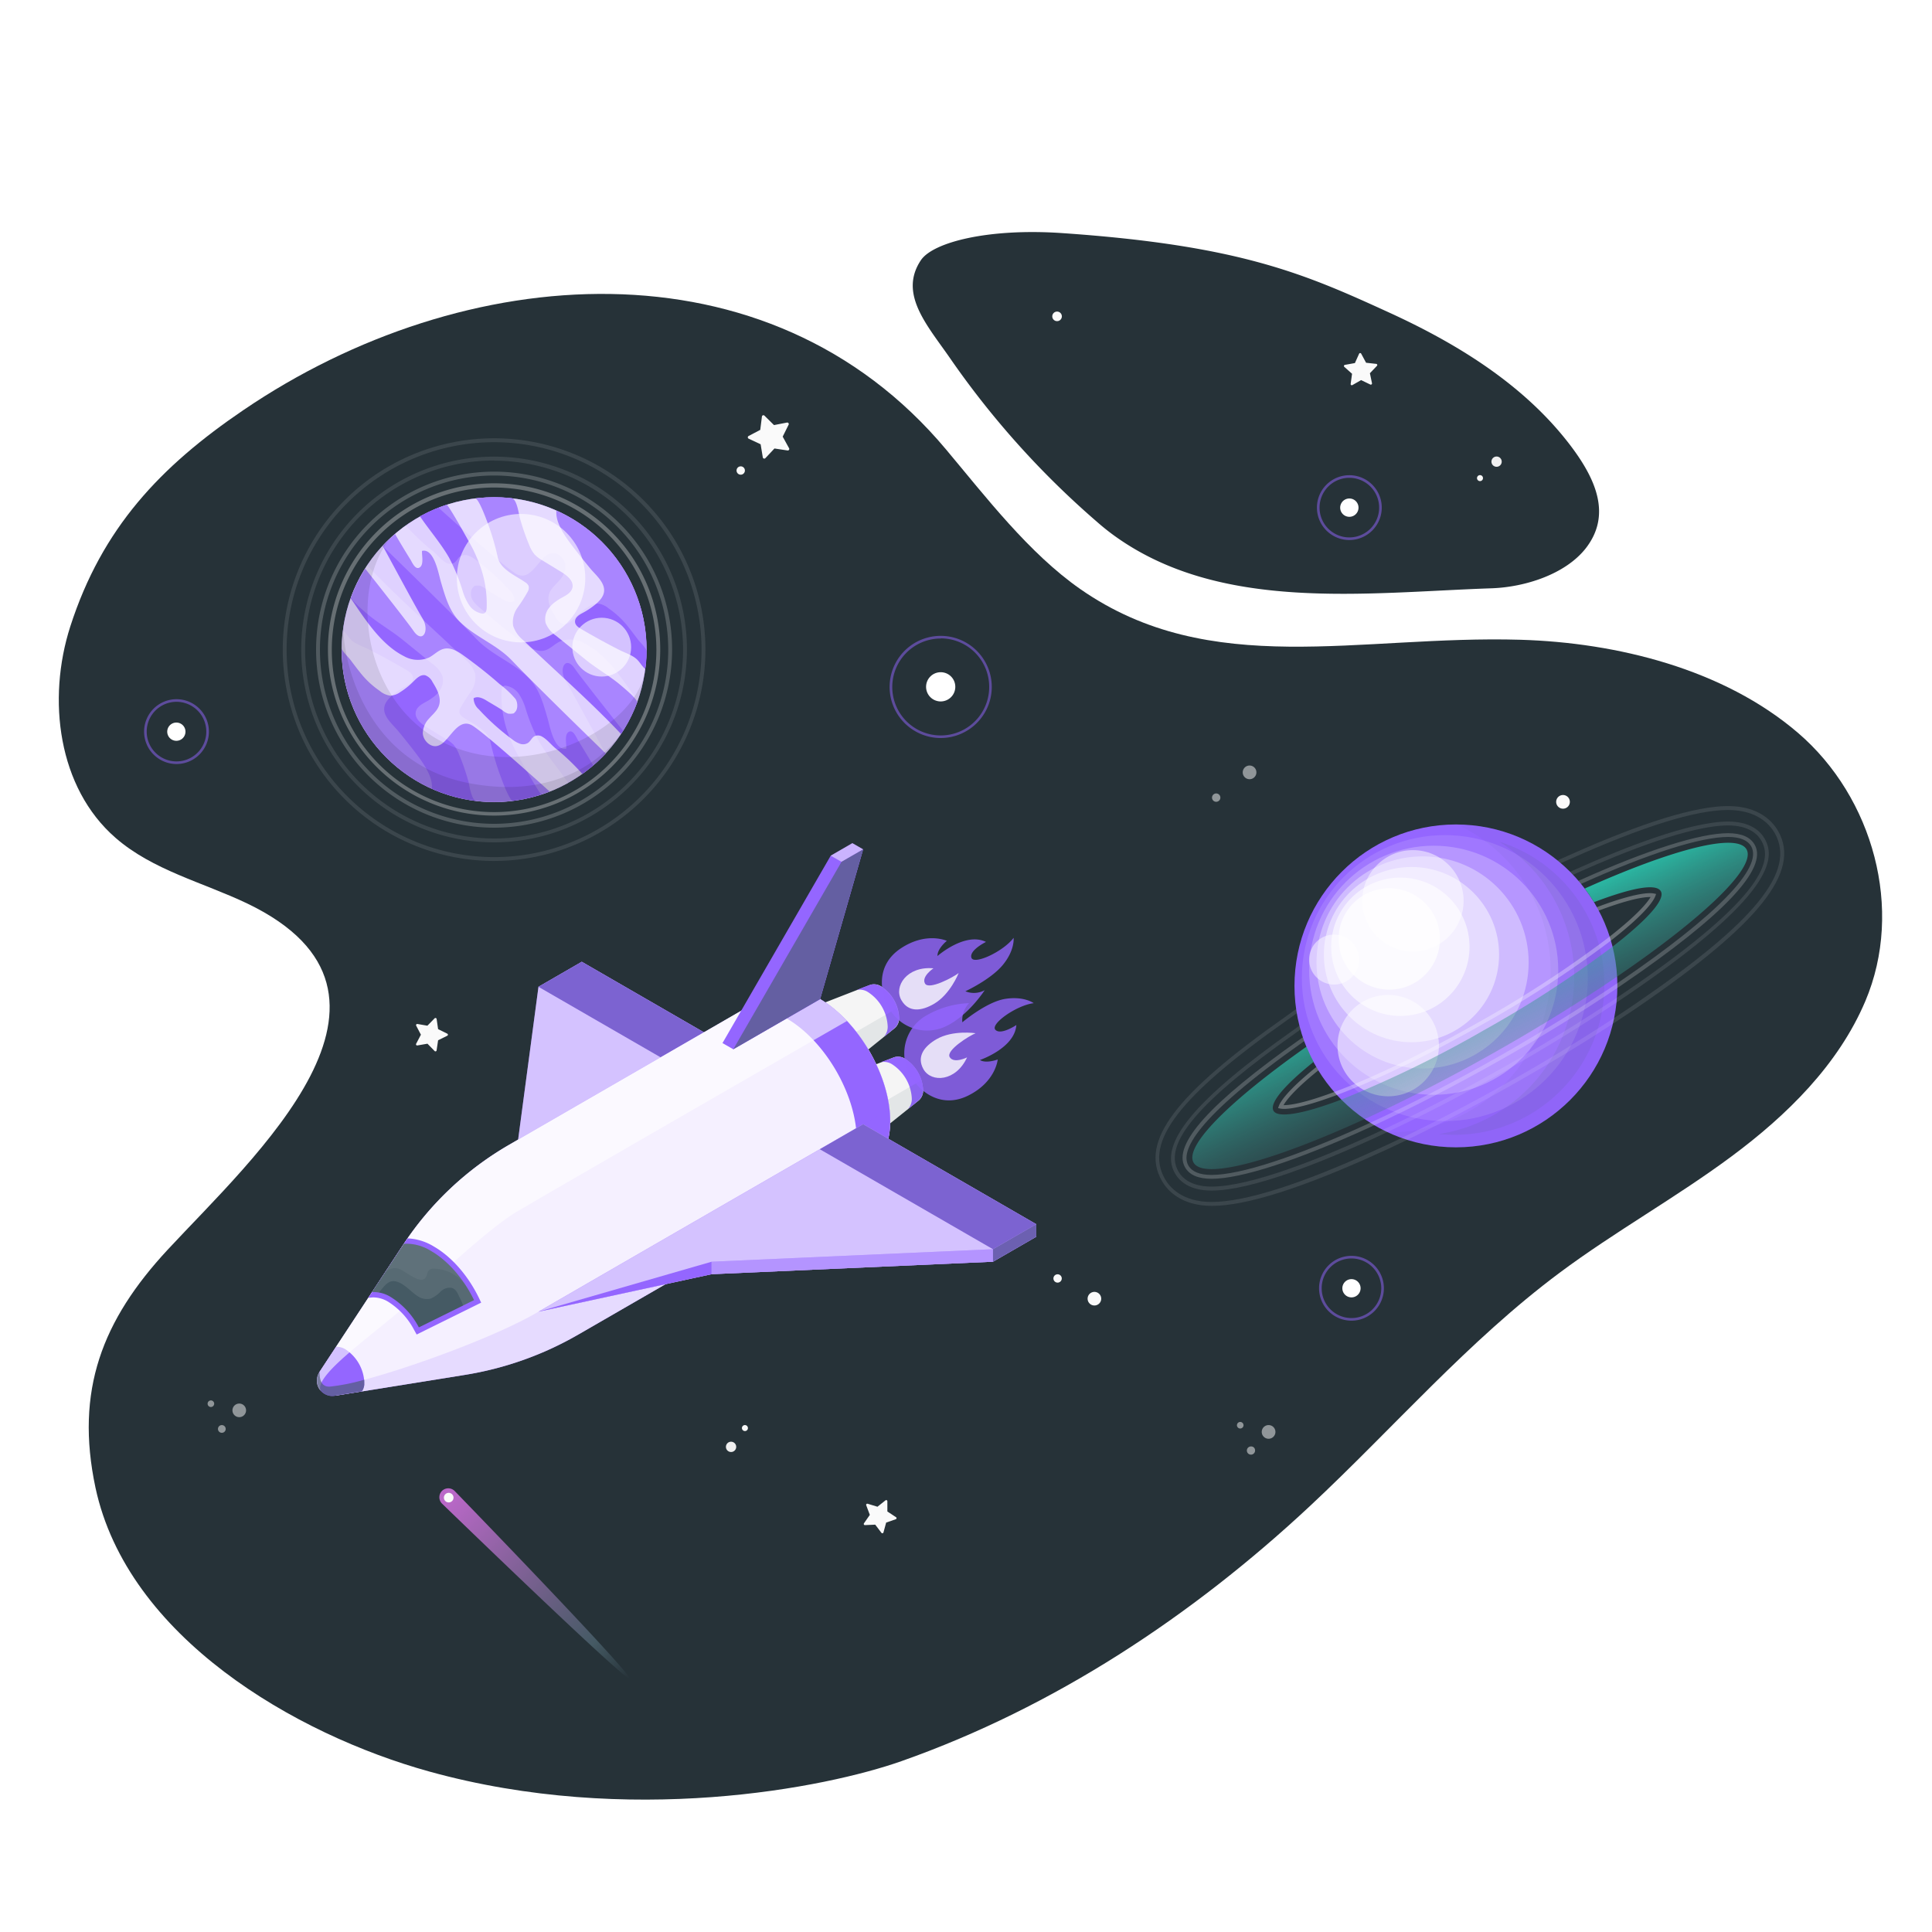 <svg class="animated" id="freepik_stories-outer-space" xmlns="http://www.w3.org/2000/svg" xmlns:xlink="http://www.w3.org/1999/xlink" viewBox="0 0 500 500" version="1.1" xmlns:svgjs="http://svgjs.com/svgjs"><style>svg#freepik_stories-outer-space:not(.animated) .animable {opacity: 0;}svg#freepik_stories-outer-space.animated #freepik--Rocket--inject-2 {animation: 6s Infinite  linear floating;animation-delay: 0s;}            @keyframes floating {                0% {                    opacity: 1;                    transform: translateY(0px);                }                50% {                    transform: translateY(-10px);                }                100% {                    opacity: 1;                    transform: translateY(0px);                }            }        </style><g id="freepik--Space--inject-2" class="animable" style="transform-origin: 251.157px 262.897px;"><g id="freepik--space--inject-2" class="animable" style="transform-origin: 251.157px 262.897px;"><path id="freepik--space--inject-2" d="M279.59,152.46c-13.32-9.28-24.57-24-34.72-36.1-46-55-124.87-49-181.88-10.23-21.47,14.58-36.58,30.5-44.8,56C12.13,181,15,203.87,29.9,216.83c9.62,8.39,22.6,11.51,34.1,17,48.85,23.46,1.45,65.82-20.63,89.62-16.89,18.2-24,36.4-18.66,61.56,8.28,38.66,51.68,63.84,86.39,73.46,51.68,14.32,102.57,4.24,122.23-2.7,39.49-13.92,75.27-37.59,105.76-66.08,21.52-20.12,40.9-42.68,64.52-60.29,14.35-10.7,30.09-19.43,44.47-30.1s27.66-23.71,34.66-40.19c10.08-23.75,2-52.76-17.37-69.4s-47.06-23.4-71.83-24.14C351.74,164.34,313.27,175.93,279.59,152.46Z" style="fill: rgb(38, 50, 56); transform-origin: 251.157px 270.901px;" class="animable"></path><path d="M288,138.36c27.6,20.23,65.38,15,98,13.89,8.55-.29,19-3.56,24.34-10.28,6.66-8.48,2.88-17.57-3.56-26.21C395,100,377.64,89.2,359.76,81c-21.86-10-38.53-17.5-84.95-20.68-19-1.3-33.31,2.35-36.47,7-5.85,8.71,1.65,16.88,7.49,25.32a224.79,224.79,0,0,0,38,42.35Q285.88,136.8,288,138.36Z" style="fill: rgb(38, 50, 56); transform-origin: 325.03px 106.866px;" id="elc71hd2vcxv8" class="animable"></path></g></g><g id="freepik--Planets--inject-2" class="animable" style="transform-origin: 267.466px 212.755px;"><g id="freepik--Planet--inject-2" class="animable" style="transform-origin: 127.87px 168.12px;"><g id="freepik--Rings--inject-2" class="animable" style="transform-origin: 127.87px 168.12px;"><g id="elhtfsc6e7zvf"><path d="M127.87,211.08a43,43,0,1,1,43-43A43,43,0,0,1,127.87,211.08Zm0-84.91a42,42,0,1,0,42,42A42,42,0,0,0,127.87,126.17Z" style="fill: rgb(255, 255, 255); opacity: 0.3; transform-origin: 127.87px 168.08px;" class="animable" id="el2u9at3vo2rh"></path></g><g id="eltl4nq4b0g3"><path d="M127.87,214.2a46.07,46.07,0,1,1,46.07-46.07A46.12,46.12,0,0,1,127.87,214.2Zm0-91.14a45.07,45.07,0,1,0,45.07,45.07A45.11,45.11,0,0,0,127.87,123.06Z" style="fill: rgb(255, 255, 255); opacity: 0.2; transform-origin: 127.87px 168.13px;" class="animable" id="eltworo75cpi"></path></g><g id="el7l7b9nw3dqa"><path d="M127.87,218a49.91,49.91,0,1,1,49.91-49.91A50,50,0,0,1,127.87,218Zm0-98.82a48.91,48.91,0,1,0,48.91,48.91A49,49,0,0,0,127.87,119.22Z" style="fill: rgb(255, 255, 255); opacity: 0.1; transform-origin: 127.87px 168.09px;" class="animable" id="elc151g6k926"></path></g><g id="elfznqz468cki"><path d="M127.87,222.81a54.69,54.69,0,1,1,54.69-54.68A54.74,54.74,0,0,1,127.87,222.81Zm0-108.37a53.69,53.69,0,1,0,53.69,53.69A53.75,53.75,0,0,0,127.87,114.44Z" style="fill: rgb(255, 255, 255); opacity: 0.1; transform-origin: 127.87px 168.12px;" class="animable" id="el31xi7dl2z7"></path></g></g><g id="freepik--planet--inject-2" class="animable" style="transform-origin: 127.86px 168.145px;"><circle cx="127.87" cy="168.13" r="39.44" style="fill: #9466FF; transform-origin: 127.87px 168.13px;" id="elqpkor7ujuxq" class="animable"></circle><g id="elzd2abdur9jr"><circle cx="127.87" cy="168.13" r="39.44" style="fill: rgb(255, 255, 255); opacity: 0.7; transform-origin: 127.87px 168.13px;" class="animable" id="el7lgfm0hkywl"></circle></g><path d="M123.46,144.46c-.28-.68-.58-1.34-.88-2-.55-1.15-6.59-12-7-11.84a39.6,39.6,0,0,0-6.89,3c2.4,3.56,5.41,7,7.54,10.72a49.25,49.25,0,0,1,3.53,8.67,13.8,13.8,0,0,0,1.67,3.61,5,5,0,0,0,3.25,2.15,1.23,1.23,0,0,0,.63-.05c.47-.2.6-.8.64-1.31A29.27,29.27,0,0,0,123.46,144.46Z" style="fill: #9466FF; transform-origin: 117.33px 144.704px;" id="el2gi2fn0c0qe" class="animable"></path><path d="M156.77,195c-6.68-6.49-19.12-18.64-24.35-24.13-4-4.15-9.44-6-13.44-10-2.74-2.73-3.81-6.66-4.9-10.37-.61-2.09-1.73-8.67-4.86-7.93-.1,1.08.55,3.56-.61,4.29s-2-1.45-2.41-2.08-4-6.53-3.93-6.58a39,39,0,0,0-3.22,3.08c3.47,6.4,9,16.68,10.32,18.8,1.87,3.13,0,6.59-2.33,3.23-1.44-2.09-7.88-10.27-12.53-16.15a39.14,39.14,0,0,0-3.75,7.66c3.66,5.37,7.83,12,13.8,15a7.22,7.22,0,0,0,6.44.36c1.35-.68,2.42-1.93,3.89-2.27,1.84-.43,3.65.7,5.18,1.81,3.17,2.29,6.26,4.7,9.19,7.29a25.48,25.48,0,0,1,4.15,3.88c.6.88.72,2.81-.28,3.53,0,.37-1.44.31-1.64.26a4.6,4.6,0,0,1-1.44-.85c-1.31-.88-2.71-1.65-4.06-2.47-1-.64-2.38-1.29-3.42-.65a3.86,3.86,0,0,0,1.35,2.86,60.44,60.44,0,0,0,8.71,7.82,6.76,6.76,0,0,0,1.94,1.09,2.41,2.41,0,0,0,2.14-.26c.62-.46.91-1.28,1.58-1.67a2.11,2.11,0,0,1,2.06.12c1.42.81,2.5,2.37,3.86,3.34a60.8,60.8,0,0,1,6.51,6.29A39.69,39.69,0,0,0,156.77,195Z" style="fill: #9466FF; transform-origin: 123.765px 169.25px;" id="elbab3uw9lpa" class="animable"></path><path d="M127.87,207.57a39.21,39.21,0,0,0,14.38-2.72c-6.48-5.84-16.79-15-19.88-17-2.75-1.78-4.65,1-6.27,2.87-.79.92-1.72,2.08-3,2.34-1.84.37-3.63-1.54-3.68-3.31A5.74,5.74,0,0,1,111,186c.93-1.07,2.11-2,2.58-3.33.74-2.07-.47-4.29-1.64-6.16a3.4,3.4,0,0,0-1.89-1.75c-1.2-.26-2.23.78-3.09,1.64a19,19,0,0,1-3.4,2.73,4.62,4.62,0,0,1-2.57.9,5.28,5.28,0,0,1-2.73-1.24,22.87,22.87,0,0,1-5.21-4.94c-.81-1-1.6-2.07-2.39-3.12-.44-.59-2.24-2.32-2.24-3,0,.13,0,.26,0,.39A39.44,39.44,0,0,0,127.87,207.57Z" style="fill: #9466FF; transform-origin: 115.335px 187.65px;" id="elcft977ifw5" class="animable"></path><path d="M144,132.13c-.19,2.13.73,4.65,3.77,8.69,1.59,2.11,3.25,4.18,4.93,6.23,1.31,1.6,3.67,3.49,3.65,5.72,0,1.49-1.13,2.73-2.28,3.67a19.54,19.54,0,0,1-3.19,2.14c-.93.49-2,1.12-2.06,2.18s.92,1.64,1.76,2.13q4.77,2.79,9.68,5.3c1.42.73,3.3,1.31,4.49,2.38.83.75,1.34,1.82,2.23,2.55a24.46,24.46,0,0,0,.36-5A39.43,39.43,0,0,0,144,132.13Z" style="fill: #9466FF; transform-origin: 155.664px 152.625px;" id="el1kt0my2izy7" class="animable"></path><path d="M143.75,155.74a14.82,14.82,0,0,1,1.55-1c1.17-.63,2.53-1.33,2.84-2.62.4-1.74-1.34-3.16-2.87-4.09l-4.76-2.91a9.27,9.27,0,0,1-2.15-1.62,8.57,8.57,0,0,1-1.41-2.48,57.61,57.61,0,0,1-2.44-7.09c-.25-.89-.74-4.85-2.11-5A39.05,39.05,0,0,0,123,129c.8-.05,2.62,4.76,2.88,5.47a65.56,65.56,0,0,1,2.91,9.63c.6,3.22,4.6,4.83,7.12,6.58a2.27,2.27,0,0,1,.89.93,2,2,0,0,1-.22,1.51,42.81,42.81,0,0,1-2.67,4.18,6.39,6.39,0,0,0-1.1,4.7,8.14,8.14,0,0,0,2.63,3.7c8.42,8.06,17.32,15.82,25.29,24.26a39.27,39.27,0,0,0,4.16-8.17c.29-.78-4.31-4.49-4.91-5-2.71-2.15-5.76-3.91-8.48-6.11l-7.57-6.14a7.15,7.15,0,0,1-2.72-3.31,4.59,4.59,0,0,1,.88-3.91A7.73,7.73,0,0,1,143.75,155.74Z" style="fill: #9466FF; transform-origin: 143.952px 159.32px;" id="eli2n3fcyeok" class="animable"></path><g id="elrdhodl0krcj"><g style="opacity: 0.2; transform-origin: 127.849px 168.15px;" class="animable" id="ely7u3df37iuf"><path d="M132.29,191.8c.28.68.57,1.33.88,2,.55,1.15,6.59,12,7,11.84a38.14,38.14,0,0,0,6.89-3c-2.4-3.56-5.41-7-7.54-10.71a48.6,48.6,0,0,1-3.53-8.68,13.66,13.66,0,0,0-1.68-3.61,5,5,0,0,0-3.24-2.14,1.13,1.13,0,0,0-.63,0c-.47.19-.6.79-.64,1.3A29,29,0,0,0,132.29,191.8Z" style="fill: rgb(255, 255, 255); transform-origin: 138.418px 191.548px;" id="el0sut8h3w0tep" class="animable"></path><path d="M99,141.29c6.68,6.5,19.11,18.64,24.35,24.13,4,4.16,9.44,6,13.44,10,2.73,2.73,3.81,6.66,4.89,10.37.61,2.09,1.74,8.67,4.87,7.93.1-1.08-.55-3.56.61-4.29s2,1.44,2.4,2.08,4,6.52,3.94,6.58A42.58,42.58,0,0,0,156.7,195c-3.47-6.41-9.06-16.68-10.32-18.8-1.87-3.14,0-6.6,2.32-3.24,1.45,2.09,7.88,10.28,12.54,16.15a39.43,39.43,0,0,0,3.75-7.66c-3.66-5.37-7.84-12-13.8-15a7.22,7.22,0,0,0-6.44-.36c-1.35.68-2.42,1.93-3.89,2.27-1.84.43-3.65-.71-5.18-1.82-3.17-2.29-6.26-4.7-9.19-7.28-1.32-1.17-3.15-2.43-4.15-3.89-.6-.88-.72-2.81.28-3.53,0-.37,1.43-.31,1.64-.26a5.16,5.16,0,0,1,1.44.85c1.31.88,2.71,1.66,4.06,2.48,1,.64,2.37,1.28,3.42.64a3.8,3.8,0,0,0-1.36-2.85,58.7,58.7,0,0,0-8.7-7.82,6.93,6.93,0,0,0-1.94-1.1,2.49,2.49,0,0,0-2.15.26c-.61.46-.91,1.29-1.57,1.67a2.08,2.08,0,0,1-2.06-.11c-1.42-.82-2.51-2.38-3.86-3.34A60.87,60.87,0,0,1,105,136,39.69,39.69,0,0,0,99,141.29Z" style="fill: rgb(255, 255, 255); transform-origin: 131.995px 167.045px;" id="elu9k8nn148st" class="animable"></path><path d="M127.87,128.69a39.49,39.49,0,0,0-14.38,2.71c6.49,5.85,16.8,15,19.89,17,2.75,1.78,4.65-1,6.27-2.88.79-.91,1.72-2.08,3-2.33,1.84-.38,3.63,1.54,3.68,3.31a5.72,5.72,0,0,1-1.59,3.74c-.92,1.07-2.1,2-2.58,3.32-.74,2.08.48,4.3,1.65,6.16a3.42,3.42,0,0,0,1.89,1.76c1.19.26,2.23-.78,3.09-1.65a18.9,18.9,0,0,1,3.39-2.72,4.62,4.62,0,0,1,2.58-.91,5.32,5.32,0,0,1,2.73,1.24,22.87,22.87,0,0,1,5.21,4.94c.8,1,1.6,2.08,2.39,3.13.44.58,2.24,2.31,2.24,3,0-.13,0-.26,0-.39A39.44,39.44,0,0,0,127.87,128.69Z" style="fill: rgb(255, 255, 255); transform-origin: 140.41px 148.6px;" id="el9rtarwgd1fk" class="animable"></path><path d="M111.77,204.13c.19-2.13-.73-4.66-3.77-8.69-1.59-2.12-3.25-4.18-4.93-6.23-1.31-1.6-3.68-3.5-3.65-5.73,0-1.49,1.13-2.72,2.28-3.67a19.48,19.48,0,0,1,3.19-2.13c.92-.5,2-1.13,2-2.18s-.92-1.64-1.75-2.13q-4.77-2.79-9.69-5.31c-1.42-.73-3.29-1.3-4.48-2.38-.84-.75-1.35-1.81-2.23-2.55a24.61,24.61,0,0,0-.36,5A39.45,39.45,0,0,0,111.77,204.13Z" style="fill: rgb(255, 255, 255); transform-origin: 100.081px 183.63px;" id="elaxyznkg4epw" class="animable"></path><path d="M112,180.52a12.92,12.92,0,0,1-1.55,1c-1.16.64-2.53,1.33-2.83,2.63-.41,1.74,1.34,3.16,2.87,4.09l4.76,2.91a9.23,9.23,0,0,1,2.15,1.61,8.57,8.57,0,0,1,1.41,2.48,57.18,57.18,0,0,1,2.44,7.1c.24.89.74,4.85,2.1,5a39.92,39.92,0,0,0,4.53.27,39.38,39.38,0,0,0,4.89-.31c-.8.05-2.63-4.76-2.88-5.48a66.45,66.45,0,0,1-2.92-9.63c-.59-3.21-4.59-4.82-7.11-6.58a2.15,2.15,0,0,1-.89-.93,1.94,1.94,0,0,1,.22-1.51,45.87,45.87,0,0,1,2.66-4.17,6.39,6.39,0,0,0,1.11-4.7,8.14,8.14,0,0,0-2.63-3.7C111.9,162.49,103,154.74,95,146.3a39.51,39.51,0,0,0-4.16,8.17c-.28.78,4.32,4.48,4.92,5,2.71,2.16,5.76,3.92,8.47,6.12l7.58,6.14a7.24,7.24,0,0,1,2.72,3.3,4.64,4.64,0,0,1-.88,3.92A7.78,7.78,0,0,1,112,180.52Z" style="fill: rgb(255, 255, 255); transform-origin: 111.799px 176.955px;" id="el7ebq5587yv" class="animable"></path></g></g><g id="el1pvvy9p9aph"><path d="M166.87,174.05C164,188.63,137.66,202,116.59,193c-22.41-9.59-26.63-39.9-15.66-53.63v0a39.44,39.44,0,1,0,65.94,34.72Z" style="opacity: 0.1; transform-origin: 127.654px 173.489px;" class="animable" id="elfjihe2l8n5s"></path></g><g id="el8kttfdyom87"><circle cx="134.85" cy="149.63" r="16.62" style="fill: rgb(255, 255, 255); opacity: 0.6; transform-origin: 134.85px 149.63px; transform: rotate(-80.78deg);" class="animable" id="elez225cr6mpu"></circle></g><g id="el5oxekh0amcr"><circle cx="155.73" cy="167.48" r="7.61" style="fill: rgb(255, 255, 255); opacity: 0.6; transform-origin: 155.73px 167.48px;" class="animable" id="elp8y0z2q9lid"></circle></g><g id="elomyq8w506li"><path d="M88.43,168.13a39.45,39.45,0,0,0,73,20.74c-.89,1.39-12.05,18.94-39.62,13.89-28.71-5.26-33.38-34.62-32.89-40.82A39.47,39.47,0,0,0,88.43,168.13Z" style="opacity: 0.1; transform-origin: 124.93px 184.753px;" class="animable" id="eld21nl0bhmwu"></path></g></g></g><g id="el0sza29v0okpj"><circle cx="376.79" cy="255.15" r="41.78" style="fill: #9466FF; transform-origin: 376.79px 255.15px; transform: rotate(-64.36deg);" class="animable" id="elyp43hh1ie0t"></circle></g><g id="elu1q2aanp9bo"><circle cx="376.79" cy="255.15" r="41.78" style="fill: rgb(255, 255, 255); opacity: 0; transform-origin: 376.79px 255.15px; transform: rotate(-64.36deg);" class="animable" id="el5zrfhi114hn"></circle></g><g id="elmdnux6w5"><circle cx="373.92" cy="253.13" r="37" style="fill: rgb(255, 255, 255); opacity: 0.117; transform-origin: 373.92px 253.13px; transform: rotate(-66.65deg);" class="animable" id="el3vxn3obsdv6"></circle></g><g id="el7ntlh35cdz8"><circle cx="371.04" cy="251.1" r="32.23" style="fill: rgb(255, 255, 255); opacity: 0.233; transform-origin: 371.04px 251.1px; transform: rotate(-64.92deg);" class="animable" id="el96m4k1eu04d"></circle></g><g id="elrgcldr8xdw"><circle cx="368.16" cy="249.08" r="27.45" style="fill: rgb(255, 255, 255); opacity: 0.35; transform-origin: 368.16px 249.08px; transform: rotate(-67.66deg);" class="animable" id="elwrghl3ybyz"></circle></g><g id="elmfatqjmph4o"><circle cx="365.29" cy="247.05" r="22.67" style="fill: rgb(255, 255, 255); opacity: 0.467; transform-origin: 365.29px 247.05px; transform: rotate(-67.85deg);" class="animable" id="el7qom30pxlfx"></circle></g><g id="elbu5zy2jpc0l"><circle cx="362.41" cy="245.02" r="17.9" style="fill: rgb(255, 255, 255); opacity: 0.583; transform-origin: 362.41px 245.02px; transform: rotate(-23.17deg);" class="animable" id="elcgq6tn6elb"></circle></g><g id="el9zgcxmyri9c"><circle cx="359.54" cy="243" r="13.12" style="fill: rgb(255, 255, 255); opacity: 0.7; transform-origin: 359.54px 243px; transform: rotate(-45deg);" class="animable" id="ely88uxjbvpt"></circle></g><g id="el08bad7673x7d"><path d="M415.58,270.69a41.78,41.78,0,0,1-54.32,23.25c-.68-.27-1.34-.56-2-.86a41.79,41.79,0,0,0,17.79-79.72,41.82,41.82,0,0,1,38.52,57.33Z" style="fill: rgb(69, 90, 100); opacity: 0.05; transform-origin: 388.906px 255.148px;" class="animable" id="el72hybt138j4"></path></g><g id="elikdgj6xarii"><path d="M402,225.71a38.81,38.81,0,0,1-29.59,67.77,41.17,41.17,0,0,0,21-71.64,41.65,41.65,0,0,0-5.38-4A38.62,38.62,0,0,1,402,225.71Z" style="fill: rgb(69, 90, 100); opacity: 0.1; transform-origin: 393.808px 255.763px;" class="animable" id="elvpr5ykys1x"></path></g><g id="elq147ghak5oe"><circle cx="359.27" cy="270.6" r="13.12" style="fill: rgb(255, 255, 255); opacity: 0.5; transform-origin: 359.27px 270.6px; transform: rotate(-65.86deg);" class="animable" id="el73sqvtmhkgl"></circle></g><g id="elm9j9cqtnxz"><circle cx="365.66" cy="233.13" r="13.12" style="fill: rgb(255, 255, 255); opacity: 0.5; transform-origin: 365.66px 233.13px; transform: rotate(-51.91deg);" class="animable" id="el1tgsgvuhpzkj"></circle></g><g id="el0qtb7zae6itj"><path d="M342.86,254.34a6.47,6.47,0,1,1,8.41-3.6A6.47,6.47,0,0,1,342.86,254.34Z" style="fill: rgb(255, 255, 255); opacity: 0.5; transform-origin: 345.264px 248.333px;" class="animable" id="elbxbhmq6xlk"></path></g><g id="elbvlulv18din"><g style="opacity: 0.1; transform-origin: 380.4px 260.345px;" class="animable" id="elgxsuzmo2iw"><path d="M460.21,215.13c-1.38-2.44-4.9-6.52-13-6.52-8.42,0-22.2,4.26-41,12.67l-2.27,1-.88.38c.29.23.58.46.86.72l.42-.18,2.28-1c18.65-8.35,32.3-12.58,40.57-12.58,7.58,0,10.85,3.77,12.12,6,5.6,9.88-5.18,23.07-36,44.11q-2.71,1.86-5.55,3.71c-8.22,5.4-17.1,10.81-26.47,16.11-9.61,5.45-19.36,10.56-28.54,14.95-2.05,1-4.07,1.93-6.05,2.83-19.93,9.12-34.43,13.74-43.12,13.74-7.59,0-10.85-3.77-12.12-6-5.4-9.53,3.8-21.45,31.74-41.13l2.05-1.44.37-.27c-.07-.36-.12-.72-.17-1.09l-.78.55-2,1.44c-28.47,20-37.75,32.34-32,42.43,1.37,2.44,4.9,6.52,13,6.52,8.83,0,23.48-4.65,43.54-13.83,2.28-1,4.61-2.14,7-3.28,8.92-4.3,18.37-9.26,27.69-14.54,9.07-5.14,17.67-10.36,25.67-15.59q3.29-2.15,6.42-4.28C455.26,239.15,466.12,225.56,460.21,215.13Z" style="fill: rgb(255, 255, 255); transform-origin: 380.4px 260.345px;" id="elrgh0sk1wi" class="animable"></path></g></g><g id="elgz35mq7bri"><g style="opacity: 0.1; transform-origin: 380.406px 260.37px;" class="animable" id="elqy1gg81xwij"><path d="M421.61,257.25c-1.07.73-2.15,1.45-3.24,2.18C409.58,265.29,400,271.18,389.8,277c-10.41,5.89-21,11.39-30.8,16-1.2.57-2.39,1.12-3.56,1.66-13.43,6.14-31.59,13.46-41.87,13.46-5.76,0-8.35-2.44-9.51-4.49-4.33-7.65,5.19-19.12,30.86-37.19l1.37-1c.08.34.18.68.28,1l-1.07.76c-25.16,17.72-34.59,28.79-30.57,35.89,1,1.81,3.36,4,8.64,4,10.1,0,28.12-7.27,41.46-13.37l2.82-1.31c10-4.68,20.81-10.28,31.46-16.31,10.42-5.91,20.22-11.93,29.17-17.92h0c.87-.57,1.72-1.15,2.57-1.73,36.73-25,37.46-34.15,34.81-38.83-1-1.81-3.36-4-8.64-4-9.6,0-26.47,6.65-38.93,12.23l-1.19.54c-.25-.26-.49-.52-.75-.77l1.53-.68c12.55-5.62,29.57-12.32,39.34-12.32,5.76,0,8.35,2.44,9.51,4.49C459.57,222.12,459,231.74,421.61,257.25Z" style="fill: rgb(255, 255, 255); transform-origin: 380.406px 260.37px;" id="el74ahc2m3dto" class="animable"></path></g></g><g id="el1i27o96w27j"><g style="opacity: 0.2; transform-origin: 380.387px 260.35px;" class="animable" id="elsg3hrg1ask"><path d="M419.92,254.77l-1.34.91c-9.24,6.24-19.41,12.51-30.26,18.65-11.09,6.28-22.34,12.1-32.66,16.88l-1.46.67c-18.6,8.5-33,13.19-40.63,13.19-3.46,0-5.79-1-6.9-3-3.31-5.84,6.5-16.72,30-33.26l.54-.38c.11.33.22.65.35,1h0l-.32.22C309,289.54,305.5,298,307.54,301.61c.92,1.63,2.95,2.46,6,2.46,7.46,0,21.74-4.65,40.21-13.1l.85-.39c10.46-4.82,21.93-10.72,33.2-17.12,11-6.26,21.38-12.64,30.75-19l.78-.53c24.95-17,37-29.4,33.89-34.87-.92-1.63-2.95-2.46-6-2.46-7.08,0-20.47,4.25-37.71,12l-.34.15-.66-.79.6-.27c17.36-7.78,30.9-12.06,38.11-12.06,3.46,0,5.79,1,6.9,3C457.61,224.74,446.11,236.92,419.92,254.77Z" style="fill: rgb(255, 255, 255); transform-origin: 380.387px 260.35px;" id="elsgak87ki63j" class="animable"></path></g></g><g id="eldw5p807a91b"><g style="opacity: 0.3; transform-origin: 379.68px 259.065px;" class="animable" id="elpca2uuph14"><path d="M428.6,231.36l-.2.55c-.4,1.09-2.32,4.37-11.51,11.52l-.49.38a291.71,291.71,0,0,1-33.17,21.53c-13.42,7.6-26.43,13.93-36.65,17.82l-.6.23c-6.17,2.31-11,3.59-13.65,3.59a5.62,5.62,0,0,1-1-.08l-.57-.12.2-.55c.36-1,2-3.87,9.71-10.1.16.3.33.59.51.88-6.2,5-8.29,7.75-9,9h.14c2.5,0,7.07-1.2,12.94-3.39l1-.36c10.17-3.88,23.14-10.19,36.51-17.76A290.28,290.28,0,0,0,415.79,243l.79-.61c7.44-5.83,9.83-8.92,10.59-10.24H427c-2.53,0-7.23,1.25-13.27,3.52-.15-.3-.31-.6-.48-.89,6.2-2.34,11.08-3.63,13.75-3.63a5.5,5.5,0,0,1,1,.08Z" style="fill: rgb(255, 255, 255); transform-origin: 379.68px 259.065px;" id="elh62gt9e0idk" class="animable"></path></g></g><g id="el79mw9w289rk"><path d="M418.58,254.47c0,.4,0,.8,0,1.21,0,.82,0,1.64-.1,2.47h0c0,.42-.07.84-.11,1.27a39.26,39.26,0,0,1-.62,4c-.09.46-.19.93-.3,1.39a41.07,41.07,0,0,1-1.87,5.86A41.78,41.78,0,0,1,364.09,295l-1.35-.46c-.5-.18-1-.36-1.48-.56-.77-.31-1.52-.64-2.26-1-.39-.18-.77-.36-1.15-.56-.75-.37-1.48-.77-2.19-1.18l-1-.63a41.52,41.52,0,0,1-8.65-7.19c-.24-.26-.47-.53-.71-.8l1-.36c10.17-3.88,23.14-10.19,36.51-17.76A290.28,290.28,0,0,0,415.79,243l.79-.61c.12.34.22.68.31,1A40.94,40.94,0,0,1,418.58,254.47Z" style="fill: rgb(255, 255, 255); opacity: 0; transform-origin: 381.94px 269.681px;" class="animable" id="elcb803q00unr"></path></g><path d="M452,219.81c2.61,4.62-11.16,17.7-33.44,32.89-9.2,6.28-19.86,12.91-31.42,19.46-12,6.78-23.53,12.69-33.93,17.44-23.94,10.95-41.74,15.82-44.32,11.27-2.44-4.32,9.46-16.05,29.25-30,.55,1.34,1.16,2.65,1.84,3.93-7.5,6-11.52,10.68-10.4,12.67s7.81.81,17.58-2.91A287.83,287.83,0,0,0,384,266.64,293,293,0,0,0,417.32,245c8.84-6.83,13.73-12.17,12.51-14.33s-7.68-.84-17.31,2.81c-.74-1.22-1.54-2.4-2.39-3.53C432.8,219.8,449.46,215.42,452,219.81Z" style="fill: url(&quot;#freepik--Degradado_sin_nombre_7--inject-2&quot;); transform-origin: 380.445px 260.34px;" id="elc6jfg7hm0vf" class="animable"></path></g><g id="freepik--Rocket--inject-2" class="animable animator-active" style="transform-origin: 175.095px 289.75px;"><g id="freepik--rocket--inject-2" class="animable" style="transform-origin: 175.095px 289.75px;"><path d="M238.9,282a10.15,10.15,0,0,0-4.58-7.94,3.43,3.43,0,0,0-2.89-.45v0l-19.84,7.72L221.3,298l16.56-13.28v0A3.42,3.42,0,0,0,238.9,282Z" style="fill: rgb(245, 245, 245); transform-origin: 225.25px 285.735px;" id="el8jswleck1v" class="animable"></path><path d="M227.91,274.91a3.87,3.87,0,0,1,3,.55,11.21,11.21,0,0,1,5.06,8.77,3.9,3.9,0,0,1-1,2.82l1.61-1.3,1.29-1.07A3.42,3.42,0,0,0,238.9,282a10.15,10.15,0,0,0-4.58-7.94,3.43,3.43,0,0,0-2.89-.45l-1.68.63Z" style="fill: #9466FF; transform-origin: 233.409px 280.26px;" id="elodyti6klrti" class="animable"></path><g id="elsrrvoz44jee"><path d="M238.49,279.55l-20.9,12.06L221.3,298l16.56-13.28v0A3.42,3.42,0,0,0,238.9,282,8,8,0,0,0,238.49,279.55Z" style="fill: rgb(69, 90, 100); opacity: 0.1; transform-origin: 228.25px 288.775px;" class="animable" id="elnecqy3zpbf"></path></g><path d="M216,282a15.2,15.2,0,0,1,6.87,11.9c0,4.38-3.08,6.15-6.87,4a15.2,15.2,0,0,1-6.87-11.9C209.13,281.54,212.21,279.77,216,282Z" style="fill: rgb(224, 224, 224); transform-origin: 216px 289.925px;" id="elma95oe8pk9f" class="animable"></path><path d="M232.7,263.26a10.14,10.14,0,0,0-4.58-7.93,3.4,3.4,0,0,0-2.89-.45l0,0-19.84,7.72,9.73,16.73L231.66,266v0A3.44,3.44,0,0,0,232.7,263.26Z" style="fill: rgb(245, 245, 245); transform-origin: 219.05px 267.034px;" id="elodglly1i0v8" class="animable"></path><path d="M221.71,256.22a3.8,3.8,0,0,1,2.95.55,11.18,11.18,0,0,1,5.07,8.76,3.88,3.88,0,0,1-1,2.82l1.61-1.29,1.29-1.07a3.44,3.44,0,0,0,1-2.73,10.14,10.14,0,0,0-4.58-7.93,3.4,3.4,0,0,0-2.89-.45l-1.68.62Z" style="fill: #9466FF; transform-origin: 227.176px 261.544px;" id="el2awfltnoxl5" class="animable"></path><g id="elojyyc9onhyi"><path d="M232.28,260.85l-20.89,12.07,3.71,6.38L231.66,266v0a3.44,3.44,0,0,0,1-2.73A8.1,8.1,0,0,0,232.28,260.85Z" style="fill: rgb(69, 90, 100); opacity: 0.1; transform-origin: 222.031px 270.075px;" class="animable" id="el6du3xi4l66"></path></g><g id="el84whg69e9de"><ellipse cx="209.8" cy="271.19" rx="5.61" ry="9.71" style="fill: rgb(224, 224, 224); transform-origin: 209.8px 271.19px; transform: rotate(-30deg);" class="animable" id="el54jvi2q4gsg"></ellipse></g><polygon points="111.36 323.29 133.76 297.42 139.36 255.38 150.56 248.91 195.37 274.79 111.36 323.29" style="fill: #9466FF; transform-origin: 153.365px 286.1px;" id="elk1xqank4ih" class="animable"></polygon><g id="el3fja41jnby6"><polygon points="111.36 323.29 133.76 297.42 139.36 255.38 150.56 248.91 195.37 274.79 111.36 323.29" style="fill: rgb(255, 255, 255); opacity: 0.6; transform-origin: 153.365px 286.1px;" class="animable" id="elhhur61belr8"></polygon></g><polygon points="150.56 248.91 139.36 255.38 184.17 281.25 195.37 274.79 150.56 248.91" style="fill: #9466FF; transform-origin: 167.365px 265.08px;" id="elgy8hzhidg9n" class="animable"></polygon><g id="ela2uyobhk3db"><polygon points="150.56 248.91 139.36 255.38 184.17 281.25 195.37 274.79 150.56 248.91" style="fill: rgb(69, 90, 100); opacity: 0.3; transform-origin: 167.365px 265.08px;" class="animable" id="el779vh03pih7"></polygon></g><path d="M212.18,258.54c-3.92-2.26-7.55-2.92-10.53-2.2a8,8,0,0,0-2.15.83l-.44.24-67.29,38.86a81.86,81.86,0,0,0-27.46,25.92l-21.64,32.9L87,361.17l33.25-5.34a85.84,85.84,0,0,0,29.4-10.44l75.65-43.67c2.65-1.64,4.43-4.73,4.94-9a24.17,24.17,0,0,0,.15-2.62C230.38,278.47,222.23,264.35,212.18,258.54Z" style="fill: #9466FF; transform-origin: 156.53px 308.616px;" id="elh3axjkzmtgq" class="animable"></path><g id="el33j5nsq3wfz"><path d="M212.18,258.54c-3.92-2.26-7.55-2.92-10.53-2.2a8,8,0,0,0-2.15.83l-.44.24-67.29,38.86a81.86,81.86,0,0,0-27.46,25.92l-21.64,32.9L87,361.17l33.25-5.34a85.84,85.84,0,0,0,29.4-10.44l75.65-43.67c2.65-1.64,4.43-4.73,4.94-9a24.17,24.17,0,0,0,.15-2.62C230.38,278.47,222.23,264.35,212.18,258.54Z" style="fill: rgb(255, 255, 255); opacity: 0.9; transform-origin: 156.53px 308.616px;" class="animable" id="elyeojk9tjqdd"></path></g><path d="M216.64,306.69c2.65-1.64,4.43-4.73,4.94-9a24.17,24.17,0,0,0,.15-2.62c0-11.61-8.15-25.73-18.2-31.53-3.92-2.27-7.54-2.93-10.52-2.21a7.87,7.87,0,0,0-2.15.83l8.64-5a8,8,0,0,1,2.15-.83c3-.72,6.61-.06,10.53,2.2,10,5.81,18.2,19.93,18.2,31.54a24.17,24.17,0,0,1-.15,2.62c-.51,4.29-2.29,7.38-4.94,9Z" style="fill: #9466FF; transform-origin: 210.62px 281.371px;" id="el58sn0xztgaf" class="animable"></path><path d="M89.41,349.21a4.16,4.16,0,0,0-2.44-.65l-2.44,3.71-1.86,2.83h0A4,4,0,0,0,86,361.29a4.09,4.09,0,0,0,1-.14h0l2.84-.45,3.83-.62a3.7,3.7,0,0,0,.61-1.71c0-.22,0-.46,0-.71A10.79,10.79,0,0,0,89.41,349.21Z" style="fill: #9466FF; transform-origin: 88.149px 354.923px;" id="eld0nvy29vio7" class="animable"></path><g id="elmp5v8ml2qa"><path d="M133.76,313.59c9.83-5.81,57.33-33.18,85.44-49.36a31.22,31.22,0,0,0-7-5.69c-3.92-2.26-7.55-2.92-10.53-2.2a8,8,0,0,0-2.15.83l-.44.24-67.29,38.86a81.86,81.86,0,0,0-27.46,25.92L83.43,353.93l-.76,1.17h0a4,4,0,0,0-.67,2.21,3.92,3.92,0,0,0,1,2.63c-2-4.31,15.77-15.89,25.61-25.18S128.23,316.86,133.76,313.59Z" style="fill: rgb(255, 255, 255); opacity: 0.6; transform-origin: 150.6px 308.001px;" class="animable" id="ella3lhr3p4p"></path></g><path d="M123.93,335.87c-2.82-5.8-7.08-10.65-11.69-13.3a14.2,14.2,0,0,0-6.75-2.08c-.39.57-.8,1.12-1.18,1.7l-9,13.68,1.09-.1a2.75,2.75,0,0,1,.41,0,7.57,7.57,0,0,1,3.68,1.14,19.11,19.11,0,0,1,6.7,7.3l.64,1.16,16.7-8.25Z" style="fill: #9466FF; transform-origin: 109.92px 332.93px;" id="el92wcs9l58e" class="animable"></path><path d="M111.55,323.76a12,12,0,0,0-7-1.87L96.27,334.4a8.32,8.32,0,0,1,4.9,1.3,20.35,20.35,0,0,1,7.23,7.83l14.29-7.06C120.11,331.16,116.08,326.37,111.55,323.76Z" style="fill: rgb(69, 90, 100); transform-origin: 109.48px 332.704px;" id="elq6dn69dr87" class="animable"></path><g id="elpjkltrlm4h"><path d="M111.55,323.76a12,12,0,0,0-7-1.87L96.27,334.4a6.44,6.44,0,0,1,1.78.11c1.13-1.26,2.27-3.28,4.22-2.92,2.26.42,4,2.7,5.84,3.86a4.22,4.22,0,0,0,3.31.64,7.82,7.82,0,0,0,2.58-1.8,3.36,3.36,0,0,1,2.87-1c1.12.3,1.56,1.38,2,2.33a16.42,16.42,0,0,1,1,2.28l2.86-1.42C120.11,331.16,116.08,326.37,111.55,323.76Z" style="fill: rgb(255, 255, 255); opacity: 0.1; transform-origin: 109.5px 329.889px;" class="animable" id="eljvnc9pvjaoc"></path></g><g id="eljzx7fkbvimn"><path d="M104.47,329l.07.05a28.67,28.67,0,0,0,2.83,1.66c.81.42,1.89.77,2.57.16s.53-1.79,1.25-2.29a1.85,1.85,0,0,1,1-.25,10.44,10.44,0,0,1,8.34,4.34,27.83,27.83,0,0,0-9-8.93,12,12,0,0,0-7-1.87l-4.84,7.34C101.44,327.92,102.68,327.86,104.47,329Z" style="fill: rgb(255, 255, 255); opacity: 0.05; transform-origin: 110.11px 327.264px;" class="animable" id="elj29vvbonkxc"></path></g><g id="eluutr3onok78"><path d="M230.23,292.7a24.17,24.17,0,0,0,.15-2.62,29.11,29.11,0,0,0-.2-3.07c-23.37,13.44-80.39,46.25-90.82,52.45-13.19,7.84-45.65,19-54,19.4-2,.11-2.7-1.42-2.65-3.81l0,.05h0A4,4,0,0,0,86,361.29a4.09,4.09,0,0,0,1-.14v0l33.25-5.34a85.84,85.84,0,0,0,29.4-10.44l75.65-43.67C227.94,300.08,229.72,297,230.23,292.7Z" style="fill: #9466FF; opacity: 0.15; transform-origin: 156.218px 324.15px;" class="animable" id="el838zd8na4pk"></path></g><g id="elctafhox4rz7"><path d="M87,361.15h0l2.84-.45,3.83-.62a3.7,3.7,0,0,0,.61-1.71c0-.22,0-.46,0-.71s0-.4,0-.6a50.13,50.13,0,0,1-8.91,1.79c-2,.11-2.7-1.42-2.65-3.81l0,.05h0A4,4,0,0,0,86,361.29a3.84,3.84,0,0,0,.91-.12Z" style="fill: rgb(69, 90, 100); opacity: 0.6; transform-origin: 88.17px 358.165px;" class="animable" id="el7aw2sauofnw"></path></g><polygon points="268.19 316.83 223.38 290.95 139.36 339.46 139.36 339.46 184.17 329.76 256.99 326.53 268.19 320.06 268.19 316.83" style="fill: #9466FF; transform-origin: 203.775px 315.205px;" id="ell6lbx5lbgy9" class="animable"></polygon><g id="elhlp1tulkcvp"><polygon points="268.19 316.83 223.38 290.95 139.36 339.46 139.36 339.46 184.17 329.76 256.99 326.53 268.19 320.06 268.19 316.83" style="fill: rgb(255, 255, 255); opacity: 0.6; transform-origin: 203.775px 315.205px;" class="animable" id="elf2nghgzarw"></polygon></g><polygon points="184.17 329.76 184.17 326.53 139.36 339.46 139.36 339.46 184.17 329.76" style="fill: #9466FF; transform-origin: 161.765px 332.995px;" id="elp3ewez7lg7" class="animable"></polygon><polygon points="184.17 326.53 256.99 323.29 256.99 326.53 184.17 329.76 184.17 326.53" style="fill: #9466FF; transform-origin: 220.58px 326.525px;" id="elyh4a8316ped" class="animable"></polygon><g id="elkvfacdi8nx8"><polygon points="184.17 326.53 256.99 323.29 256.99 326.53 184.17 329.76 184.17 326.53" style="fill: rgb(255, 255, 255); opacity: 0.3; transform-origin: 220.58px 326.525px;" class="animable" id="elrc6u50filnq"></polygon></g><polygon points="212.18 297.42 256.99 323.29 268.19 316.83 223.38 290.95 212.18 297.42" style="fill: #9466FF; transform-origin: 240.185px 307.12px;" id="elgwjd4xl3pf7" class="animable"></polygon><g id="elz0dijjc53ck"><polygon points="212.18 297.42 256.99 323.29 268.19 316.83 223.38 290.95 212.18 297.42" style="fill: rgb(69, 90, 100); opacity: 0.3; transform-origin: 240.185px 307.12px;" class="animable" id="els4b9m2k79wj"></polygon></g><polygon points="268.19 316.83 256.99 323.29 256.99 326.53 268.19 320.06 268.19 316.83" style="fill: #9466FF; transform-origin: 262.59px 321.68px;" id="elxm0x0kmtlo8" class="animable"></polygon><g id="elnjtwfp0dl4r"><polygon points="268.19 316.83 256.99 323.29 256.99 326.53 268.19 320.06 268.19 316.83" style="fill: rgb(69, 90, 100); opacity: 0.5; transform-origin: 262.59px 321.68px;" class="animable" id="eldyo81utnsj5"></polygon></g><polygon points="220.59 218.21 214.99 221.45 186.98 269.95 189.77 271.55 212.24 258.58 223.38 219.81 220.59 218.21" style="fill: #9466FF; transform-origin: 205.18px 244.88px;" id="elxslyp3uye1k" class="animable"></polygon><polygon points="189.77 271.55 212.24 258.58 223.38 219.81 217.78 223.04 189.77 271.55" style="fill: #9466FF; transform-origin: 206.575px 245.68px;" id="elc1xe33rxaon" class="animable"></polygon><g id="el9491lcs9t0h"><polygon points="214.99 221.45 217.78 223.04 223.38 219.81 220.59 218.21 214.99 221.45" style="fill: rgb(255, 255, 255); opacity: 0.5; transform-origin: 219.185px 220.625px;" class="animable" id="elod359rornx"></polygon></g><g id="el4skuwo6hhdh"><polygon points="217.78 223.04 189.77 271.55 212.24 258.58 223.38 219.81 217.78 223.04" style="fill: rgb(69, 90, 100); opacity: 0.6; transform-origin: 206.575px 245.68px;" class="animable" id="eleo21069hz1k"></polygon></g><g id="eljq7xc2ls97m"><path d="M230,260.77c-2.23-3.86-3.44-11,3.17-15.36s11.87-1.92,11.87-1.92-2.49,2-2.42,3.92c0,0,7.17-6.3,12.55-3.64,0,0-4.4,2.16-3.77,4.09s8.27-1.6,10.92-5.15c0,0,.38,3.11-2.73,6.94s-9.75,6.89-9.75,6.89a5.84,5.84,0,0,0,5-.28s-4.17,6.51-9.95,9.3A11.28,11.28,0,0,1,230,260.77Z" style="fill: #9466FF; opacity: 0.8; transform-origin: 245.281px 254.708px;" class="animable" id="el6014yswwoma"></path></g><g id="elc54bjlokt5b"><path d="M233.28,258.84c-2.05-3.55,1.42-8.86,8.3-8.24,0,0-3.17,2.11-2.2,3.92s7.42-1.66,8.72-2.7c0,0-2.17,5.55-6.43,8C238.62,261.59,235.2,262.18,233.28,258.84Z" style="fill: rgb(255, 255, 255); opacity: 0.8; transform-origin: 240.397px 255.9px;" class="animable" id="elunr3wmwxgqr"></path></g><g id="elif7ew9x15as"><path d="M235.73,278.58c2.23,3.86,7.79,8.48,14.89,4.93s7.59-9.32,7.59-9.32-3,1.14-4.6.14c0,0,9-3.06,9.42-9.05,0,0-4.06,2.73-5.43,1.22s5.53-6.36,9.93-6.88c0,0-2.5-1.88-7.38-1.11s-11.1,6.06-11.1,6.06a6.36,6.36,0,0,1,1.75-4.95A23.57,23.57,0,0,0,239,263.26,11.28,11.28,0,0,0,235.73,278.58Z" style="fill: #9466FF; opacity: 0.8; transform-origin: 250.777px 271.553px;" class="animable" id="elvwvhcufxi1l"></path></g><g id="eleuyi40jguw"><path d="M239,276.73c2.05,3.54,8.38,3.19,11.28-3.08,0,0-3.41,1.7-4.49-.06s5.15-5.59,6.7-6.19c0,0-5.9-.9-10.15,1.56C239.31,270.72,237.1,273.39,239,276.73Z" style="fill: rgb(255, 255, 255); opacity: 0.8; transform-origin: 245.392px 273.111px;" class="animable" id="elphnxac18uk"></path></g></g></g><g id="freepik--Stars--inject-2" class="animable" style="transform-origin: 221.783px 244.091px;"><g id="el4txjlj14tf"><path d="M349.76,341.79a8.39,8.39,0,1,1,8.39-8.39A8.39,8.39,0,0,1,349.76,341.79Zm0-16.1a7.71,7.71,0,1,0,7.71,7.71A7.72,7.72,0,0,0,349.76,325.69Z" style="fill: #9466FF; opacity: 0.5; transform-origin: 349.76px 333.4px;" class="animable" id="elnbwnwludfol"></path></g><path d="M352.12,333.4a2.36,2.36,0,1,1-2.36-2.36A2.36,2.36,0,0,1,352.12,333.4Z" style="fill: rgb(255, 255, 255); transform-origin: 349.76px 333.4px;" id="elthyjtf26qeh" class="animable"></path><g id="el6n737ofwe73"><path d="M243.45,191a13.22,13.22,0,1,1,13.22-13.21A13.23,13.23,0,0,1,243.45,191Zm0-25.75A12.54,12.54,0,1,0,256,177.75,12.55,12.55,0,0,0,243.45,165.21Z" style="fill: #9466FF; opacity: 0.5; transform-origin: 243.45px 177.78px;" class="animable" id="eley972uvo0sn"></path></g><path d="M247.23,177.75a3.78,3.78,0,1,1-3.78-3.78A3.77,3.77,0,0,1,247.23,177.75Z" style="fill: rgb(255, 255, 255); transform-origin: 243.45px 177.75px;" id="elxg9fpvx9wb" class="animable"></path><g id="elghyw5y0msxd"><path d="M349.21,139.76a8.39,8.39,0,1,1,8.39-8.39A8.4,8.4,0,0,1,349.21,139.76Zm0-16.1a7.71,7.71,0,1,0,7.71,7.71A7.72,7.72,0,0,0,349.21,123.66Z" style="fill: #9466FF; opacity: 0.5; transform-origin: 349.21px 131.37px;" class="animable" id="elz5iywd59bhc"></path></g><path d="M351.58,131.37a2.37,2.37,0,1,1-2.37-2.36A2.36,2.36,0,0,1,351.58,131.37Z" style="fill: rgb(255, 255, 255); transform-origin: 349.21px 131.38px;" id="ely8qx85adyr" class="animable"></path><g id="elv8qiq8ua13"><path d="M45.68,197.73a8.39,8.39,0,1,1,8.39-8.39A8.39,8.39,0,0,1,45.68,197.73Zm0-16.1a7.71,7.71,0,1,0,7.71,7.71A7.72,7.72,0,0,0,45.68,181.63Z" style="fill: #9466FF; opacity: 0.5; transform-origin: 45.68px 189.34px;" class="animable" id="ellem71hajyu"></path></g><path d="M48,189.34A2.36,2.36,0,1,1,45.68,187,2.35,2.35,0,0,1,48,189.34Z" style="fill: rgb(255, 255, 255); transform-origin: 45.64px 189.36px;" id="el622rkocwngu" class="animable"></path><g id="freepik--stars--inject-2" class="animable" style="transform-origin: 230.003px 244.091px;"><path d="M386.48,120.51a1.33,1.33,0,1,1,1.87-.2A1.33,1.33,0,0,1,386.48,120.51Z" style="fill: rgb(240, 240, 240); transform-origin: 387.315px 119.475px;" id="els0yxvoyxyf" class="animable"></path><path d="M382.54,124.34a.77.77,0,0,1-.12-1.09.78.78,0,0,1,1.09-.12.79.79,0,0,1,.12,1.09A.77.77,0,0,1,382.54,124.34Z" style="fill: rgb(250, 250, 250); transform-origin: 383.021px 123.737px;" id="el8y59979yaiq" class="animable"></path><path d="M274.47,330.1a1.08,1.08,0,1,1-1.53,0A1.09,1.09,0,0,1,274.47,330.1Z" style="fill: rgb(250, 250, 250); transform-origin: 273.705px 330.864px;" id="elg7989s38ddt" class="animable"></path><path d="M284.45,334.83a1.75,1.75,0,0,1,.05,2.49,1.76,1.76,0,1,1-.05-2.49Z" style="fill: rgb(250, 250, 250); transform-origin: 283.234px 336.1px;" id="eli5tqh5tc50m" class="animable"></path><g id="elx8vxqx36f2"><g style="opacity: 0.5; transform-origin: 319.414px 202.811px;" class="animable" id="el6vbhz6fmkig"><path d="M314.35,205.42a1.08,1.08,0,1,1-.6,1.41A1.09,1.09,0,0,1,314.35,205.42Z" style="fill: rgb(250, 250, 250); transform-origin: 314.752px 206.423px;" id="ellvqx9l3qckp" class="animable"></path><path d="M322.74,198.24a1.77,1.77,0,1,1-1,2.3A1.78,1.78,0,0,1,322.74,198.24Z" style="fill: rgb(250, 250, 250); transform-origin: 323.387px 199.888px;" id="elb98hz5ccana" class="animable"></path></g></g><g id="elec3xy4uxp4i"><g style="opacity: 0.5; transform-origin: 325.1px 372.23px;" class="animable" id="elqe0224x9gp"><path d="M330.08,370.57a1.77,1.77,0,1,1-1.77-1.76A1.77,1.77,0,0,1,330.08,370.57Z" style="fill: rgb(250, 250, 250); transform-origin: 328.31px 370.58px;" id="elkvkuqbc0hpf" class="animable"></path><path d="M324.81,375.39a1.06,1.06,0,1,1-1.05-1.05A1,1,0,0,1,324.81,375.39Z" style="fill: rgb(250, 250, 250); transform-origin: 323.751px 375.399px;" id="elyyvyrc6p0a" class="animable"></path><path d="M321.82,368.81A.85.85,0,1,1,321,368,.85.85,0,0,1,321.82,368.81Z" style="fill: rgb(250, 250, 250); transform-origin: 320.971px 368.85px;" id="elw83qv4tnoqk" class="animable"></path></g></g><g id="elrvcdsd9ome"><g style="opacity: 0.5; transform-origin: 58.705px 366.62px;" class="animable" id="eljjk2t7owmx8"><path d="M63.68,365a1.76,1.76,0,1,1-1.76-1.76A1.76,1.76,0,0,1,63.68,365Z" style="fill: rgb(250, 250, 250); transform-origin: 61.92px 365px;" id="elbvhfyjlsrv7" class="animable"></path><path d="M58.41,369.86a1,1,0,1,1-1-1.05A1,1,0,0,1,58.41,369.86Z" style="fill: rgb(250, 250, 250); transform-origin: 57.411px 369.81px;" id="el13houbwr5jr8" class="animable"></path><path d="M55.43,363.28a.85.85,0,1,1-.85-.85A.85.85,0,0,1,55.43,363.28Z" style="fill: rgb(250, 250, 250); transform-origin: 54.58px 363.28px;" id="elp05b5bvvcec" class="animable"></path></g></g><path d="M192.78,121.77a1.08,1.08,0,1,1-1.08-1.08A1.08,1.08,0,0,1,192.78,121.77Z" style="fill: rgb(250, 250, 250); transform-origin: 191.7px 121.77px;" id="elbydmvgyudnw" class="animable"></path><path d="M197.87,107.6l2.44,2.41,3.36-.65a.39.39,0,0,1,.42.56L202.56,113l1.65,3a.39.39,0,0,1-.4.58l-3.38-.51-2.35,2.5a.39.39,0,0,1-.67-.21l-.56-3.38-3.1-1.45a.39.39,0,0,1,0-.7l3-1.58.43-3.4A.39.39,0,0,1,197.87,107.6Z" style="fill: rgb(250, 250, 250); transform-origin: 198.897px 113.076px;" id="elicgr3n6s0t" class="animable"></path><path d="M113,263.71l.38,2.63,2.37,1.17a.3.3,0,0,1,0,.54l-2.37,1.17-.39,2.63a.3.3,0,0,1-.51.16l-1.85-1.9-2.61.45a.3.3,0,0,1-.32-.44l1.23-2.34-1.23-2.35A.31.31,0,0,1,108,265l2.61.45,1.85-1.89A.31.31,0,0,1,113,263.71Z" style="fill: rgb(250, 250, 250); transform-origin: 111.791px 267.776px;" id="ele76njxk208u" class="animable"></path><path d="M348.05,94.43l2.6-.47,1.09-2.42a.3.3,0,0,1,.54,0l1.26,2.34,2.63.29a.3.3,0,0,1,.19.5l-1.83,1.92.54,2.59a.31.31,0,0,1-.43.34l-2.39-1.15L350,99.66a.3.3,0,0,1-.45-.3l.36-2.63-2-1.78A.3.3,0,0,1,348.05,94.43Z" style="fill: rgb(250, 250, 250); transform-origin: 352.123px 95.536px;" id="el4fyt0tdp6d4" class="animable"></path><path d="M189.87,373.3a1.33,1.33,0,1,1-1.82.48A1.32,1.32,0,0,1,189.87,373.3Z" style="fill: rgb(240, 240, 240); transform-origin: 189.2px 374.447px;" id="el8tja06rptr" class="animable"></path><path d="M193.17,368.91a.78.78,0,0,1,.29,1.06.77.77,0,0,1-1.06.28.77.77,0,1,1,.77-1.34Z" style="fill: rgb(250, 250, 250); transform-origin: 192.785px 369.581px;" id="elws6zvoj6d7l" class="animable"></path><path d="M231.85,393.17l-2.51.87-.7,2.55a.3.3,0,0,1-.53.1l-1.6-2.11-2.65.12a.3.3,0,0,1-.26-.48l1.51-2.17-.93-2.48a.3.3,0,0,1,.37-.4l2.54.77,2.07-1.65a.3.3,0,0,1,.49.23l0,2.65,2.21,1.46A.3.3,0,0,1,231.85,393.17Z" style="fill: rgb(250, 250, 250); transform-origin: 227.782px 392.516px;" id="el4o78uv08ngi" class="animable"></path><path d="M403.86,205.87a1.77,1.77,0,1,1-1,2.3A1.77,1.77,0,0,1,403.86,205.87Z" style="fill: rgb(250, 250, 250); transform-origin: 404.506px 207.518px;" id="eltdzvbmbt41f" class="animable"></path></g></g><g id="freepik--Meteorites--inject-2" class="animable" style="transform-origin: 217.463px 256.92px;"><path d="M114.38,389.12a2.32,2.32,0,0,1,0-3.27h0a2.32,2.32,0,0,1,3.27,0s46.14,47.58,45.23,48.49S114.38,389.12,114.38,389.12Z" style="fill: url(&quot;#freepik--Degradado_sin_nombre_15--inject-2&quot;); transform-origin: 138.3px 409.765px;" id="el2euuxqtsp2g" class="animable"></path><path d="M115.25,386.71a1.24,1.24,0,0,1,1.75,1.76,1.24,1.24,0,1,1-1.75-1.76Z" style="fill: rgb(250, 250, 250); transform-origin: 116.125px 387.59px;" id="el7lveiqm5e4t" class="animable"></path><path d="M114.09,398.15a1.31,1.31,0,0,1,0-1.85h0a1.3,1.3,0,0,1,1.86,0s18.88,19.8,18.36,20.32S114.09,398.15,114.09,398.15Z" style="fill: url(&quot;#freepik--Degradado_sin_nombre_15-2--inject-2&quot;); transform-origin: 124.014px 406.269px;" id="elt9f47g42iug" class="animable"></path><path d="M271.83,83.44a2.32,2.32,0,0,1,0-3.27h0a2.3,2.3,0,0,1,3.27,0s46.14,47.58,45.23,48.49S271.83,83.44,271.83,83.44Z" style="fill: url(&quot;#freepik--Degradado_sin_nombre_15-3--inject-2&quot;); transform-origin: 295.75px 104.08px;" id="elxoeufaqt5mp" class="animable"></path><path d="M272.69,81a1.24,1.24,0,1,1,0,1.75A1.24,1.24,0,0,1,272.69,81Z" style="fill: rgb(250, 250, 250); transform-origin: 273.569px 81.875px;" id="elif04ndv8y6" class="animable"></path><path d="M301,98.83A1.3,1.3,0,0,1,301,97h0a1.31,1.31,0,0,1,1.85,0s18.88,19.81,18.36,20.33S301,98.83,301,98.83Z" style="fill: url(&quot;#freepik--Degradado_sin_nombre_15-4--inject-2&quot;); transform-origin: 310.922px 106.979px;" id="elomjqr4tjzo8" class="animable"></path><path d="M271.54,92.47a1.31,1.31,0,0,1,0-1.85h0a1.29,1.29,0,0,1,1.85,0s18.89,19.8,18.37,20.32S271.54,92.47,271.54,92.47Z" style="fill: url(&quot;#freepik--Degradado_sin_nombre_15-5--inject-2&quot;); transform-origin: 281.464px 100.59px;" id="eli820b5y7vq" class="animable"></path></g><defs><linearGradient id="freepik--Degradado_sin_nombre_7--inject-2" x1="2184.59" y1="-2018.4" x2="2222.22" y2="-2058.5" gradientTransform="translate(1455.46 3068.63) rotate(-68.17)" gradientUnits="userSpaceOnUse"><stop offset="0" stop-color="#455a64" stop-opacity="0"></stop><stop offset="0.3" stop-color="#3d7f7e" stop-opacity="0.28"></stop><stop offset="0.99" stop-color="#27dcbe" stop-opacity="0.99"></stop><stop offset="1" stop-color="#BA68C8"></stop></linearGradient><linearGradient id="freepik--Degradado_sin_nombre_15--inject-2" x1="116.05" y1="387.52" x2="163.02" y2="434.49" gradientUnits="userSpaceOnUse"><stop offset="0" stop-color="#BA68C8"></stop><stop offset="0.8" stop-color="#455a64"></stop><stop offset="1" stop-color="#455a64" stop-opacity="0"></stop></linearGradient><linearGradient id="freepik--Degradado_sin_nombre_15-2--inject-2" x1="114.79" y1="396.99" x2="134.42" y2="416.63" xlink:href="freepik--#Degradado_sin_nombre_15--inject-2"></linearGradient><linearGradient id="freepik--Degradado_sin_nombre_15-3--inject-2" x1="273.5" y1="81.83" x2="320.47" y2="128.8" xlink:href="freepik--#Degradado_sin_nombre_15--inject-2"></linearGradient><linearGradient id="freepik--Degradado_sin_nombre_15-4--inject-2" x1="301.7" y1="97.67" x2="321.34" y2="117.3" xlink:href="freepik--#Degradado_sin_nombre_15--inject-2"></linearGradient><linearGradient id="freepik--Degradado_sin_nombre_15-5--inject-2" x1="272.24" y1="91.31" x2="291.87" y2="110.95" xlink:href="freepik--#Degradado_sin_nombre_15--inject-2"></linearGradient></defs><defs>     <filter id="active" height="200%">         <feMorphology in="SourceAlpha" result="DILATED" operator="dilate" radius="2"></feMorphology>                <feFlood flood-color="#32DFEC" flood-opacity="1" result="PINK"></feFlood>        <feComposite in="PINK" in2="DILATED" operator="in" result="OUTLINE"></feComposite>        <feMerge>            <feMergeNode in="OUTLINE"></feMergeNode>            <feMergeNode in="SourceGraphic"></feMergeNode>        </feMerge>    </filter>    <filter id="hover" height="200%">        <feMorphology in="SourceAlpha" result="DILATED" operator="dilate" radius="2"></feMorphology>                <feFlood flood-color="#ff0000" flood-opacity="0.5" result="PINK"></feFlood>        <feComposite in="PINK" in2="DILATED" operator="in" result="OUTLINE"></feComposite>        <feMerge>            <feMergeNode in="OUTLINE"></feMergeNode>            <feMergeNode in="SourceGraphic"></feMergeNode>        </feMerge>            <feColorMatrix type="matrix" values="0   0   0   0   0                0   1   0   0   0                0   0   0   0   0                0   0   0   1   0 "></feColorMatrix>    </filter></defs></svg>